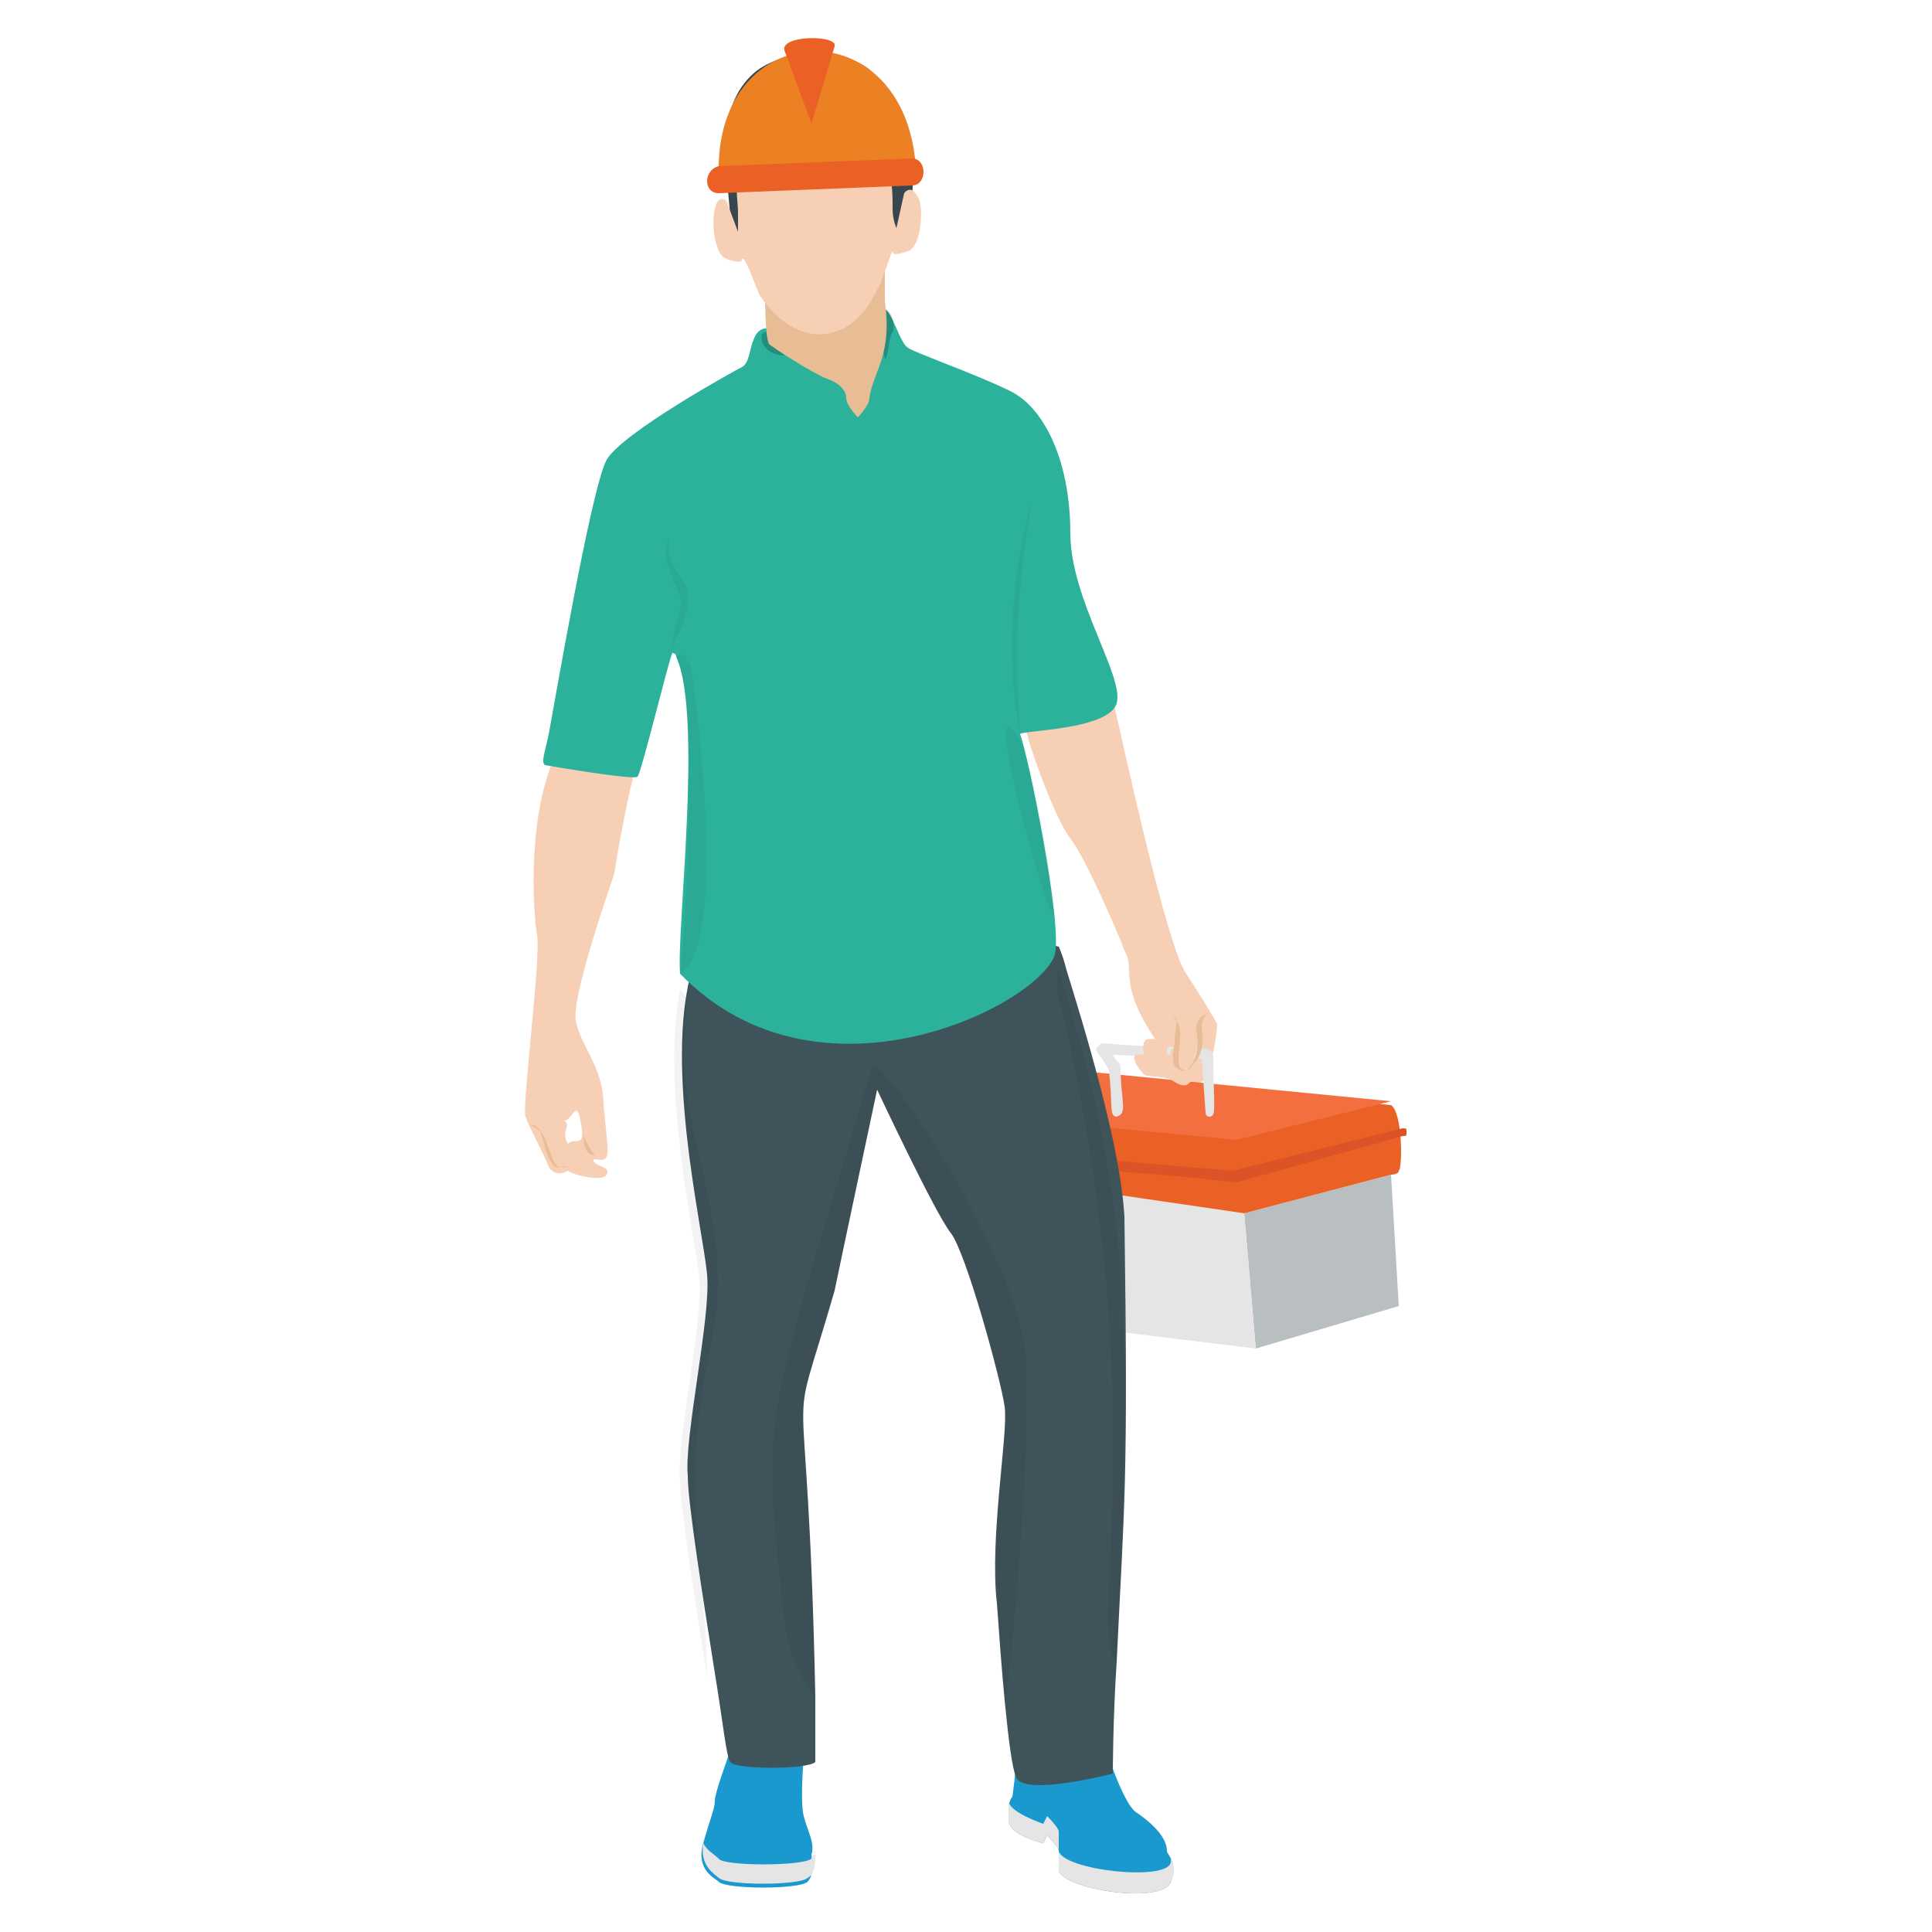 <svg xmlns="http://www.w3.org/2000/svg" enable-background="new 0 0 50 50" viewBox="0 0 50 50" id="electrical-toolkit"><path fill="#F7CFB4" d="M16.5,19.8c0,0-1.1-2.1-2-0.5c-0.9,1.6-0.7,4.4-0.6,4.9c0.1,0.6-0.4,4.5-0.3,4.7c0.1,0.3,0.5,1,0.6,1.3
		c0.2,0.3,0.5,0.1,0.5,0.1c0.1,0.1,0.9,0.3,1,0.1c0.1-0.2-0.2-0.2-0.3-0.3c-0.1-0.1,0-0.1,0-0.1c0.5,0.1,0.3-0.2,0.2-1.7
		c-0.1-0.8-0.6-1.3-0.7-1.9c-0.1-0.6,0.8-3.2,1-3.8C16,21.9,16.4,19.8,16.5,19.8z M15,28.9c0.2,0.9-0.1,0.5-0.3,0.7
		c-0.2-0.3,0.1-0.5-0.1-0.6C14.8,29,14.9,28.5,15,28.9z"></path><path fill="#E8BC95" d="M15.1 29.4c.1.2.2.4.3.5C15.2 29.9 15.1 29.7 15.1 29.4zM13.7 29.1c.5 0 .5 1.1.8 1.1.1 0 .1 0 .2 0-.3-.1-.3.3-.6-.5 0-.1-.1-.3-.1-.4C14 29.3 13.9 29.2 13.7 29.1z"></path><path fill="#1A99CE" d="M30.3,48.7c-0.2,0.6-2.8,0.2-2.9-0.3c0,0,0-0.4,0-0.5c0-0.1-0.3-0.4-0.3-0.4c0,0-0.1,0.2-0.1,0.2
		s-0.9-0.2-0.9-0.6c0-0.3,0-0.5,0.1-0.6c0,0,0.1-0.7,0.1-1s2.4,0,2.4,0s0.4,1.2,0.7,1.4c0.3,0.2,0.8,0.6,0.8,1
		C30.2,48,30.5,48.2,30.3,48.7z"></path><path fill="#E5E5E5" d="M30.3,48.7c-0.2,0.6-2.8,0.2-2.9-0.3c0,0,0-0.4,0-0.5c0-0.1-0.3-0.4-0.3-0.4c0,0-0.1,0.2-0.1,0.2
		s-0.9-0.2-0.9-0.6c0-0.2,0-0.4,0-0.5c0,0.3,0.9,0.6,0.9,0.6s0.1-0.2,0.1-0.2c0,0,0.3,0.3,0.3,0.4c0,0.1,0,0.5,0,0.5
		c0.1,0.5,2.8,0.8,2.9,0.3c0,0,0,0,0-0.1C30.4,48.3,30.4,48.5,30.3,48.7z"></path><path fill="#1A99CE" d="M20.8,45.5c0,0-0.1,1.1,0,1.5c0.1,0.4,0.3,0.7,0.2,1c0,0,0.1,0.5-0.1,0.7c-0.2,0.2-2.1,0.2-2.3,0
		c-0.1-0.1-0.6-0.3-0.4-1c0.2-0.7,0.3-0.9,0.3-1.1c0-0.2,0.3-1,0.4-1.3S20.8,45.5,20.8,45.5z"></path><path fill="#E5E5E5" d="M20.9,48.6c-0.2,0.2-2.1,0.2-2.3,0c-0.1-0.1-0.5-0.3-0.4-0.9c0.1,0.2,0.3,0.3,0.4,0.4
		c0.1,0.2,2.2,0.2,2.4,0c0,0,0-0.1,0.1-0.1C21.1,48.2,21.1,48.5,20.9,48.6z"></path><path fill="#F7CFB4" d="M31.1,28c-0.2,0.1-0.2,0-0.2,0s-0.1,0.2-0.4,0c-0.3-0.2-0.7-0.1-0.8-0.2c-0.1-0.1-0.5-0.6,0-0.5
		c0,0-0.1-0.5,0.2-0.4c-1-1.5-0.5-1.8-0.8-2.3c-0.1-0.3-1-2.4-1.4-2.9c-0.4-0.5-1.2-2.7-1.2-3.1c0-0.3,2.3-0.5,2.3-0.5
		c0.3,1.3,1.4,6.4,1.9,7.1c0.2,0.3,0.7,1.1,0.8,1.3C31.5,26.8,31.3,27.9,31.1,28z"></path><polygon fill="#B9BFC1" points="36 30.4 36.2 33.8 32.5 34.9 32.2 31.4"></polygon><polygon fill="#E5E5E5" points="32.2 31.4 28.2 30.8 28.4 34.4 32.5 34.9"></polygon><path fill="#EB6024" d="M36.2,30.3c0,0.1-0.2,0.1-0.2,0.1l-3.8,1l-4.1-0.6c0,0-0.6-0.3-0.7-0.3c0,0,0.4-1,0.4-1c0-0.1,0-1.8,0-1.7
		l8.2,0.8C36.3,28.8,36.3,30.2,36.2,30.3z"></path><path fill="#F36F40" d="M36,28.5l-4,1l-4.2-0.4c0-0.5,0-1.4,0-1.4L36,28.5z"></path><path fill="#DB5326" d="M32,30.6C32,30.6,32,30.6,32,30.6c-3.5-0.4-3.7-0.2-3.7-0.5c0-0.1,0.1-0.1,0.1-0.1l3.5,0.3l4.4-1.1
			c0.1,0,0.1,0,0.1,0.1s0,0.1-0.1,0.1L32,30.6C32,30.6,32,30.6,32,30.6z"></path><path fill="#E5E5E5" d="M31.3,28.9c-0.1,0-0.1-0.1-0.1-0.1l-0.1-1.4l-2.3-0.1c0.1,0.2,0.2,0.2,0.2,0.3c0,0.9,0.2,1.2-0.1,1.3
			c-0.2,0-0.1-0.3-0.2-1.2c-0.2-0.4-0.4-0.5-0.3-0.6c0,0,0.1-0.1,0.1-0.1c2.6,0.2,2.8,0,2.9,0.3C31.4,28.6,31.5,28.9,31.3,28.9
			C31.3,28.9,31.3,28.9,31.3,28.9z"></path><path fill="#3F535A" d="M28.9,43c-0.1,1.5-0.1,2.9-0.1,2.9s-2.3,0.6-2.5,0.1c-0.2-0.4-0.4-3.1-0.5-4.5c-0.2-1.7,0.3-4.4,0.2-5.1
		c-0.1-0.7-1-4-1.4-4.5c-0.4-0.5-1.9-3.7-1.9-3.7s-1,4.7-1.1,5.2c-1.3,4.5-0.7,0.9-0.5,10.5c0,1,0,1.7,0,1.7c-0.2,0.2-2.1,0.2-2.2,0
		c-0.1-0.1-0.2-1.1-0.4-2.3v0c-0.3-1.9-0.7-4.4-0.7-5.1c-0.1-1,0.6-4.1,0.5-5.2c-0.1-1.2-1.2-5.7-0.3-8.2c0.9-2.5,9.4-0.3,9.4-0.3
		s0.1,0.2,0.2,0.6c0.4,1.3,1.4,4.5,1.5,6.4C29.2,38.5,29.1,38.8,28.9,43z"></path><path fill="#2CB29B" d="M28.9,18.2c-0.2,0.7-2.5,0.7-2.5,0.8c0.2,0.5,1.1,4.9,0.9,5.7c-0.4,1.3-6.1,4.2-9.7,0.5
		c-0.1-1.1,0.6-6.7-0.1-8.2c0-0.1-0.1-0.1-0.1-0.1c-0.1,0.2-0.8,3.1-0.9,3.2c-0.1,0.1-2.4-0.3-2.4-0.3c-0.1-0.1,0-0.3,0.1-0.8
		c0.1-0.5,1.1-6.4,1.5-7.1c0.4-0.7,3.3-2.3,3.5-2.4c0.2-0.1,0.2-0.5,0.3-0.7c0.1-0.3,0.3-0.3,0.3-0.3s3-0.6,3.1-0.5
		c0.2,0.1,0.4,0.9,0.6,1c0.1,0.1,1.8,0.7,2.6,1.1c0.9,0.4,1.6,1.8,1.6,3.7C27.7,15.5,29.1,17.5,28.9,18.2z"></path><path fill="#010101" d="M20.3 9.2c-.1-.1-.3-.7-.5-.6C19.6 8.6 19.7 9.2 20.3 9.2zM23.1 8.6C23 8.7 23 9.2 22.9 9.3c0-.1-.3-1.2 0-1.3C23 8 23.2 8.3 23.1 8.6z" opacity=".2"></path><path fill="#E8BC95" d="M19.8,7.7c0,0,0,1,0.1,1.2c0.1,0.1,1.2,0.8,1.5,0.9s0.5,0.3,0.5,0.5c0,0.2,0.3,0.5,0.3,0.5s0.3-0.3,0.3-0.5
		c0.1-0.7,0.6-1.1,0.4-2.5c0-0.3,0-1,0-1C22.8,6.8,19.6,7.8,19.8,7.7z"></path><path fill="#36484D" d="M23.6,3.9c-0.1-0.6-0.5-1.5-1.1-2.1c-0.6-0.5-2.2-0.6-3,0.1c-1,0.9-0.7,2.4-0.6,3.7c0,0,0.2,0.8,0.3,0.8
			c0.1,0,1-0.4,1.1-0.4c0.1,0,2.1,0.4,2.2,0.4c0.1,0,0.7-0.2,0.7-0.3c0,0,0.3-0.4,0.3-0.4C23.5,5.6,23.7,5.1,23.6,3.9z"></path><path fill="#F7CFB4" d="M23.5,6.5c-0.3,0.1-0.4,0.1-0.4,0c0-0.1-0.3,0.9-0.4,1C22,9,20.6,9,19.7,7.7c-0.1-0.1-0.4-1.1-0.5-1
			c0,0.1-0.1,0.1-0.4,0c-0.3-0.1-0.4-0.9-0.3-1.3c0.1-0.4,0.3-0.2,0.3-0.2L19.1,6c0,0,0-0.2,0-0.5c0-0.3-0.1-0.7,0-1.8
			c0.1-1.1,3.6-1.3,3.8-0.1c0.2,1.1,0.2,1.4,0.2,1.8c0,0.3,0.1,0.5,0.1,0.5L23.4,5c0,0,0.2-0.3,0.4,0.2C23.9,5.6,23.8,6.4,23.5,6.5z
			"></path><path fill="#EB8123" d="M23.7,4.3c-0.3-4.1-5.2-3.9-5.1,0.2L23.7,4.3z"></path><path fill="#EB6024" d="M23.6 4.8l-5 .2c-.4 0-.4-.6 0-.7l5-.2C24 4.1 24 4.8 23.6 4.8zM20.3 1.3L21 3.2l.6-2C21.7.9 20.2.9 20.3 1.3z"></path><path fill="#010101" d="M26.7 13c-.3 1.9-.5 3.4-.3 6C26 17 26.2 14.7 26.7 13zM17.4 16.9c-.1-.5.3-1 .2-1.5-.1-.2-.2-.4-.3-.7-.1-.3-.1-.5 0-.8 0 .3 0 .5.1.7.1.2.3.4.4.7 0 .1 0 .3 0 .4 0 .1-.1.3-.1.4C17.6 16.4 17.4 16.6 17.4 16.9z" opacity=".05"></path><path fill="#F7CFB4" d="M31.1,27.9C31.1,27.9,31.1,28,31.1,27.9C30.8,28,30.8,28,30.8,28s-0.1,0.2-0.4,0c-0.3-0.2-0.7-0.1-0.8-0.2
		c-0.1-0.1-0.5-0.6,0-0.5c0,0-0.1-0.5,0.2-0.4c0,0,0,0,0,0c0,0,0,0,0.1,0c0-0.1,0.1-0.1,0.2-0.1c0.2,0,0.1,0.3,0.1,0.4
		c0,0.1,0,0.1,0.1,0.1c0,0,0-0.1,0-0.1c0,0,0.1-0.1,0.1-0.1c0.1,0,0.3,0.3,0.3,0.4C30.8,27.7,31,27.7,31.1,27.9
		C31.1,27.9,31.1,27.9,31.1,27.9z"></path><path fill="none" d="M20.1,9.9C20.1,9.9,20.1,10,20.1,9.9"></path><path fill="#F7CFB4" d="M30.2,26.2c0.4,0,0.2,1,0.2,1.2c0,0.2,0.1,0.3,0.2,0.3c0.2,0,0.4-0.5,0.4-0.8c0-0.1,0-0.3,0-0.4
		s0-0.3,0.1-0.4"></path><path fill="#E8BC95" d="M30.2,26.2c0.2,0,0.2,0.2,0.3,0.3c0.1,0.3,0,0.6,0,0.9c0,0.1,0,0.3,0.2,0.3c0.1,0,0.2-0.2,0.3-0.3
		c0.2-0.4,0.1-0.6,0.1-0.8c0-0.1,0-0.3,0.2-0.4C30.8,26.4,31,26.7,31,27c0,0.2-0.1,0.5-0.2,0.6c-0.1,0.2-0.3,0.1-0.4,0
		c-0.1-0.2,0-0.5,0-0.7c0-0.2,0.1-0.5,0-0.6C30.3,26.2,30.2,26.2,30.2,26.2z"></path><path fill="#010101" d="M26 44.2c-.5-5.5.1-6.8 0-7.8-.1-.7-1-4-1.4-4.5-.4-.5-1.9-3.7-1.9-3.7s-1 4.7-1.1 5.2c-1.3 4.5-.7.9-.5 10.5-.7-.8-.8-1.8-.9-2.9-.5-4.6-.3-4.4 2.4-13.5.9.8 3.4 4.7 3.9 7.2C26.8 36.9 26.1 43.8 26 44.2zM18.3 43.4c-.3-1.9-.7-4.4-.7-5.1-.1-1 .6-4.1.5-5.2-.1-1.1-1-4.9-.5-7.5.5.5-.3.8.4 3.9 1.2 4.9.2 4.4 0 8.3C17.9 39.6 18.3 41.5 18.3 43.4zM28.9 43c-.8-.6 1-6.4-1.4-16.8-.1-.2-.2-.8-.1-1.1C29.5 31.7 29.2 35.4 28.9 43zM17.6 25.2c.1-.6.5-7-.1-8.2.1-.1.2-.1.3.1.1.1.1.2.1.3C18.1 18.7 18.8 24.5 17.6 25.2zM27.3 23.8c-.3-.4-1.9-6.1-1-4.8C26.7 19.4 27.3 23.1 27.3 23.8z" opacity=".05"></path></svg>